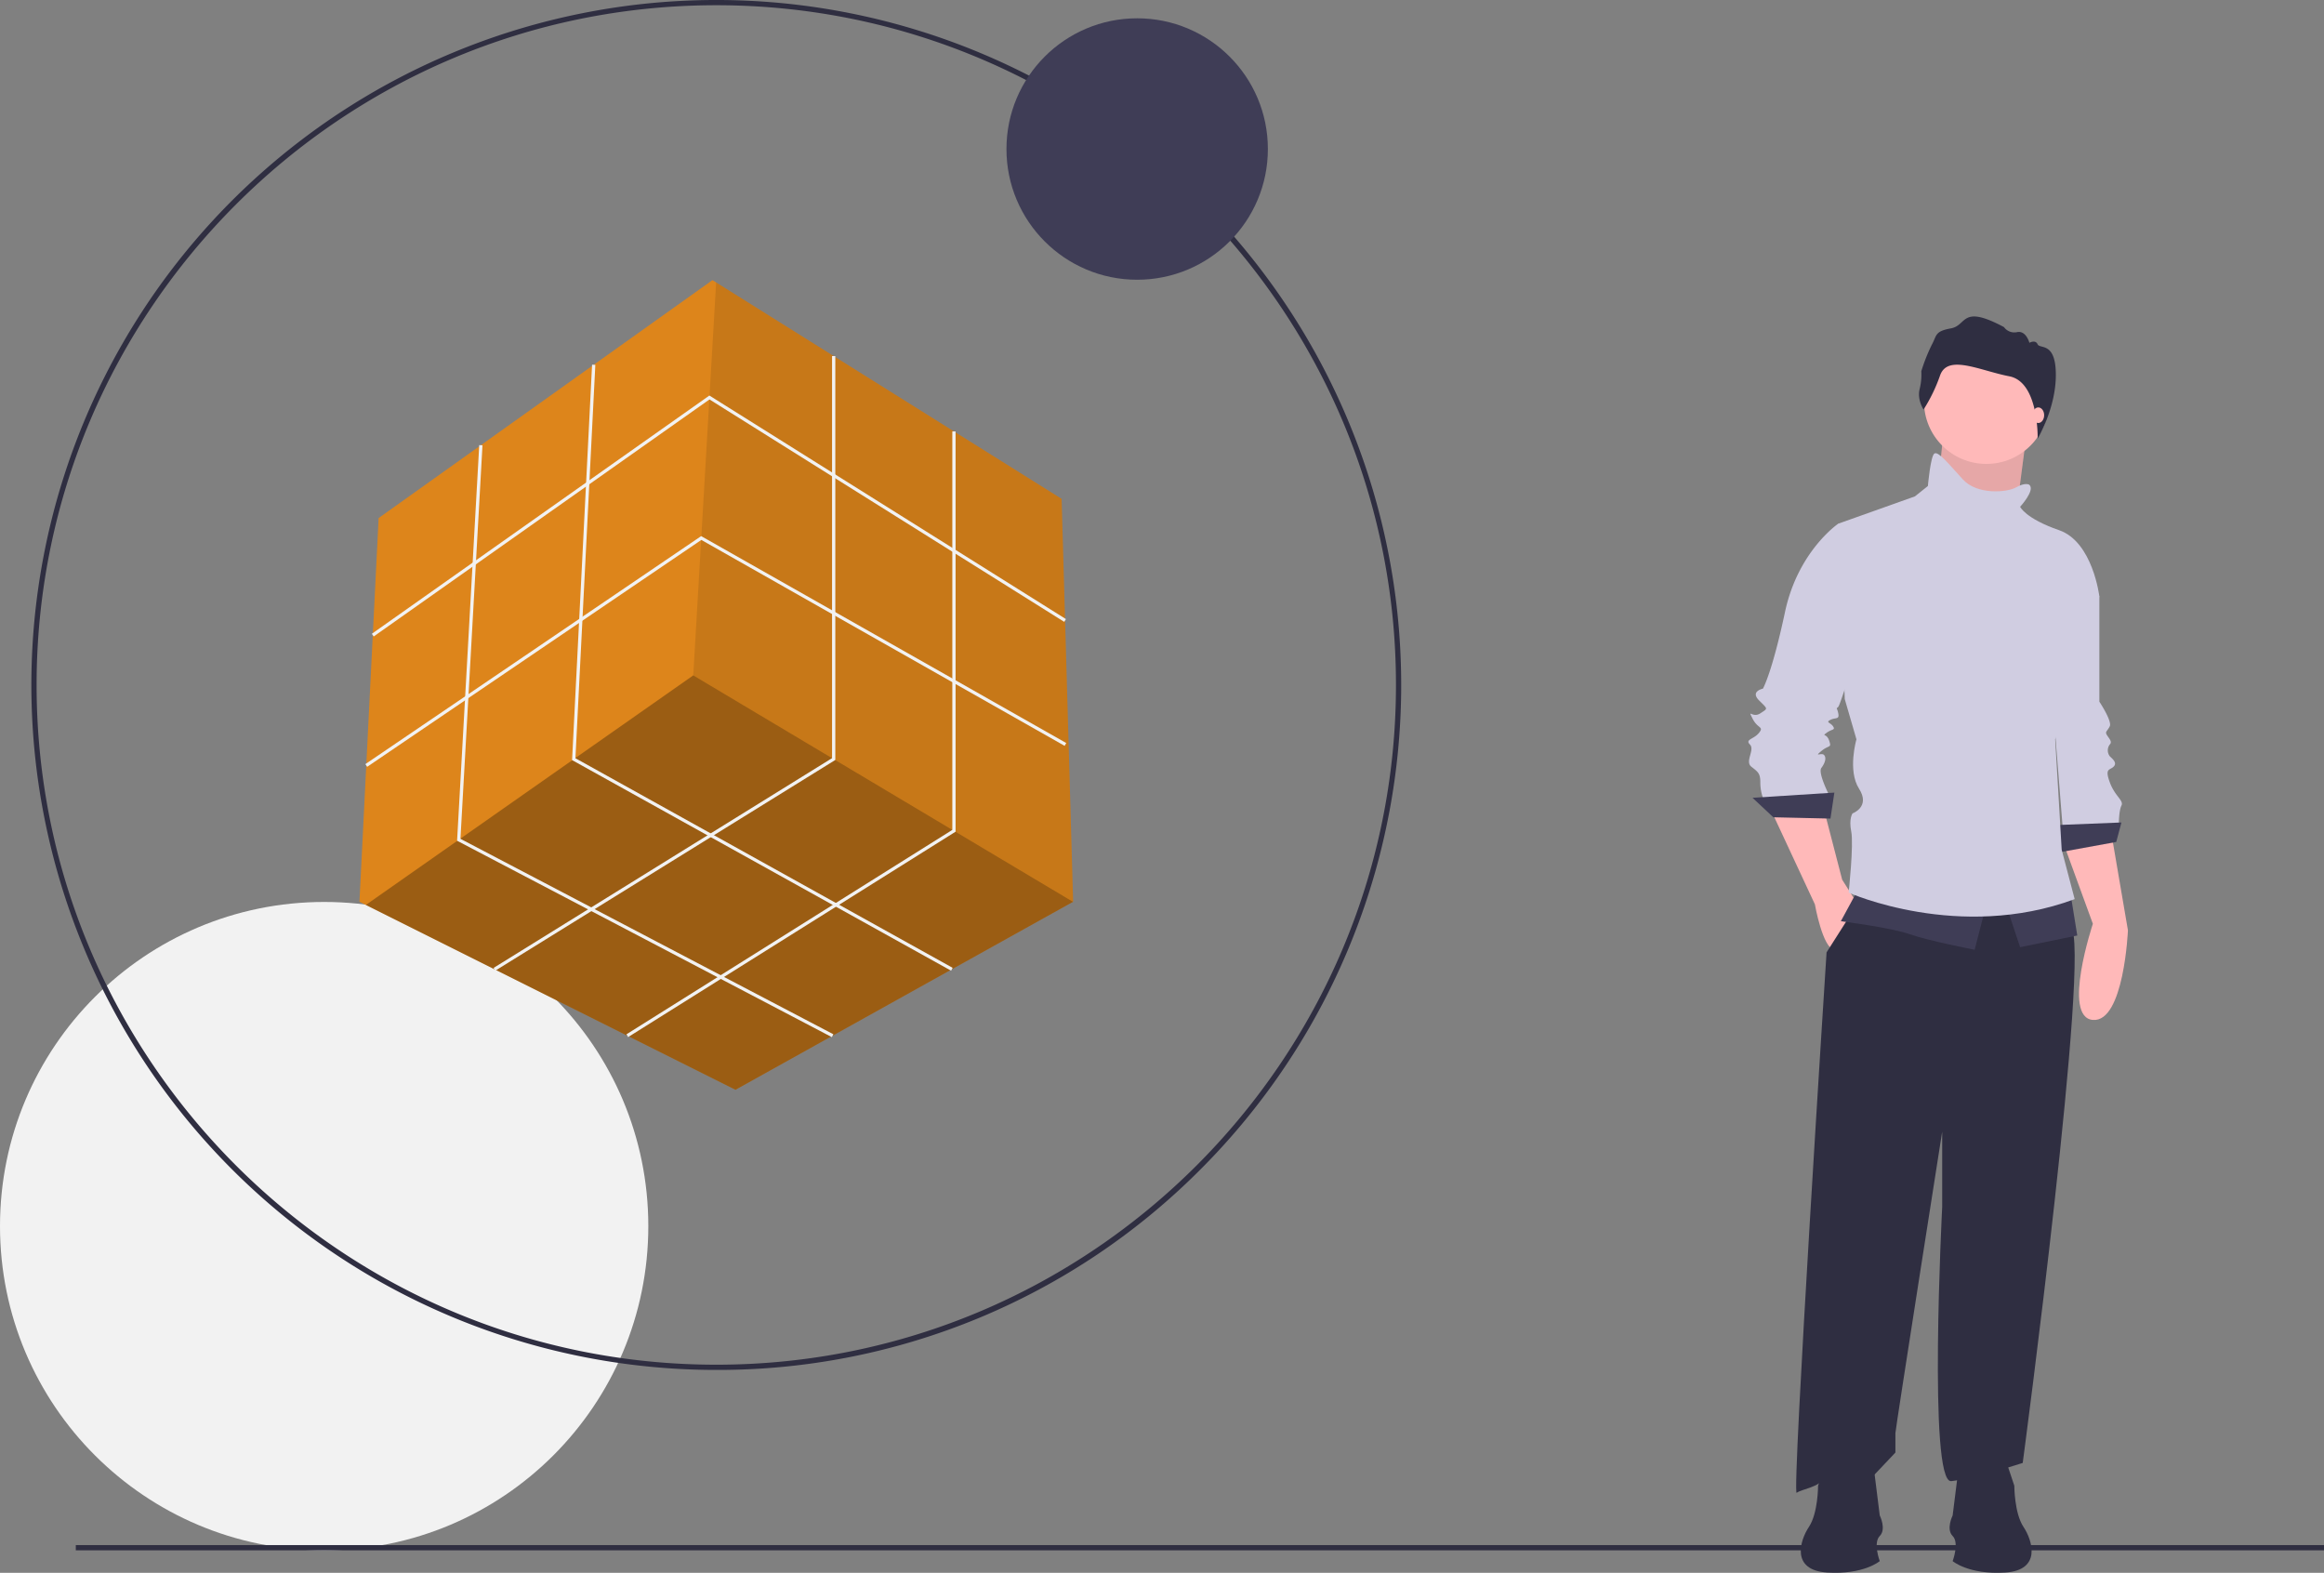 <svg id="e1d6a9e2-5d0a-4358-9625-bb79dd06fec3" data-name="Layer 1" xmlns="http://www.w3.org/2000/svg" width="996" height="674.005" viewBox="0 0 996 674.005"><rect x="0" y="0" width="996" height="674.005" fill="#808080" stroke="none"/><title>solution_mindset</title><circle cx="138.925" cy="525.449" r="138.925" fill="#f2f2f2"/><path d="M408.979,700.067a293.535,293.535,0,1,1,207.56-85.974A291.613,291.613,0,0,1,408.979,700.067Zm0-584.828c-160.62,0-291.294,130.673-291.294,291.294s130.674,291.294,291.294,291.294S700.272,567.152,700.272,406.532,569.598,115.238,408.979,115.238Z" transform="translate(-102 -112.998)" fill="#2f2e41"/><polygon points="459.908 386.443 459.875 386.46 315.201 467.019 156.779 387.808 154.049 386.443 162.271 222.003 305.334 120.05 306.913 121.037 454.975 213.781 459.908 386.443" fill="#dd851b"/><polygon points="459.875 386.46 315.201 467.019 156.779 387.808 297.112 289.424 459.875 386.46" opacity="0.3"/><polygon points="459.908 386.443 297.112 289.424 306.913 121.037 454.975 213.781 459.908 386.443" opacity="0.1"/><polygon points="160.165 272.745 159.361 271.607 304.021 169.5 456.834 265.309 456.094 266.49 304.066 171.173 160.165 272.745" fill="#f2f2f2"/><polygon points="157.361 328.61 156.579 327.458 300.505 229.743 300.882 229.957 456.963 318.417 456.275 319.629 300.571 231.382 157.361 328.61" fill="#f2f2f2"/><polygon points="212.276 415.965 211.542 414.781 356.595 324.9 356.595 152.594 357.988 152.594 357.988 325.676 212.276 415.965" fill="#f2f2f2"/><polygon points="269.209 444.428 268.469 443.248 408.138 355.645 408.138 184.879 409.531 184.879 409.531 356.416 269.209 444.428" fill="#f2f2f2"/><polygon points="407.612 415.982 245.176 325.73 245.199 325.296 253.75 156.281 255.141 156.352 246.612 324.933 408.289 414.764 407.612 415.982" fill="#f2f2f2"/><polygon points="356.507 444.455 195.895 360.288 195.92 359.841 205.388 190.742 206.779 190.82 197.337 359.471 357.154 443.221 356.507 444.455" fill="#f2f2f2"/><circle cx="487.357" cy="63.861" r="56.018" fill="#3f3d56"/><rect x="32.49" y="662.133" width="963.51" height="2.241" fill="#2f2e41"/><path d="M986.137,473.812l12.805,35.073s-13.361,40.084,0,41.197S1013.973,511.669,1013.973,511.669l-7.237-42.311Z" transform="translate(-102 -112.998)" fill="#ffb9b9"/><path d="M992.261,359.128l9.464,9.464v45.094s5.567,8.351,4.454,10.578-2.227,2.227-1.113,3.897,2.227,2.784,1.113,3.897a4.175,4.175,0,0,0,0,5.01c1.113,1.113,3.34,2.784,1.67,4.454s-3.897.557-1.67,6.681,6.124,7.794,5.01,10.021-1.113,7.794-1.113,7.794l-23.939,3.34-5.01-62.909Z" transform="translate(-102 -112.998)" fill="#d0cde1"/><polygon points="909.189 352.464 881.353 353.577 882.467 365.268 906.963 360.814 909.189 352.464" fill="#3f3d56"/><polygon points="832.641 187.953 829.3 221.357 863.26 226.367 865.765 207.16 868.271 187.953 832.641 187.953" fill="#ffb9b9"/><polygon points="832.641 187.953 829.3 221.357 863.26 226.367 865.765 207.16 868.271 187.953 832.641 187.953" opacity="0.1"/><path d="M860.875,459.894l18.928,40.64s3.34,18.928,8.351,19.485,10.021-19.485,10.021-19.485L891.495,489.957l-7.794-30.063Z" transform="translate(-102 -112.998)" fill="#ffb9b9"/><path d="M900.402,496.638l-15.588,24.496S869.783,754.398,872.01,752.728s9.464-2.227,12.248-6.681,20.042,0,20.042,0l10.021-10.578V727.119c0-1.67,20.042-129.159,20.042-129.159V630.25s-6.124,118.581,3.897,117.468,30.619-7.794,30.619-7.794,29.506-221.574,20.599-229.925-12.805-27.279-12.805-27.279Z" transform="translate(-102 -112.998)" fill="#2f2e41"/><circle cx="851.291" cy="172.087" r="26.722" fill="#ffb9b9"/><path d="M893.722,339.643l-3.897-2.227s-17.258,11.691-22.825,37.857-9.464,32.846-9.464,32.846-5.567,1.113-1.67,5.01,3.897,3.34.557,5.567-5.567-2.227-3.34,2.227,5.01,3.34,2.784,6.124-6.124,2.784-3.897,5.01-2.227,7.237.557,9.464,3.897,2.784,3.897,6.681a19.714,19.714,0,0,0,1.113,6.681h28.949s-5.567-10.578-3.897-12.805,2.227-4.454,1.113-5.567-4.454,1.113-1.113-1.67,4.454-1.113,3.34-4.454-3.34-1.67-1.113-3.34,3.897-1.113,2.784-2.784-3.34-1.67-1.113-2.784,3.897,0,3.34-2.784-1.113-1.67,0-2.784,12.805-38.97,12.805-40.084S893.722,339.643,893.722,339.643Z" transform="translate(-102 -112.998)" fill="#d0cde1"/><polygon points="786.155 339.659 751.081 341.886 759.989 350.237 784.485 350.794 786.155 339.659" fill="#3f3d56"/><path d="M898.176,494.411,890.938,507.772s21.712,2.784,29.506,5.567,27.836,6.681,27.836,6.681l5.01-19.485Z" transform="translate(-102 -112.998)" fill="#3f3d56"/><polygon points="859.641 387.537 865.765 405.909 890.261 400.898 887.477 383.64 859.641 387.537" fill="#3f3d56"/><path d="M971.662,320.715s-1.67-1.113-5.567,1.113-16.702,3.34-22.825-3.34S932.692,306.24,931.022,307.353s-2.784,13.918-2.784,13.918l-5.567,4.454L889.825,337.416l2.784,75.157,5.01,17.258s-3.897,13.361,1.113,21.155-2.784,10.578-2.784,10.578-1.67,2.227-.557,7.794-1.113,26.166-1.113,26.166,47.321,21.155,96.869,2.784l-5.567-21.155-2.784-47.321s2.784-7.794,2.227-11.134,16.702-50.105,16.702-50.105-2.784-23.382-17.258-28.393-16.702-10.021-16.702-10.021S974.446,322.942,971.662,320.715Z" transform="translate(-102 -112.998)" fill="#d0cde1"/><path d="M926.383,288.508s-2.775-4.162-1.708-8.645a26.202,26.202,0,0,0,.747-7.791A77.116,77.116,0,0,1,929.905,260.758c2.241-4.056,1.174-5.763,8.218-7.044s4.162-10.46,22.734-.534a5.446,5.446,0,0,0,5.657,2.135c3.842-.747,5.23,4.589,5.23,4.589s2.562-1.494,3.522.64,7.81-1.281,7.81,13.127-7.794,27.279-7.794,27.279.571-24.237-12.13-26.692-26.362-9.606-29.671-.427A69.972,69.972,0,0,1,926.383,288.508Z" transform="translate(-102 -112.998)" fill="#2f2e41"/><ellipse cx="873.559" cy="177.933" rx="2.505" ry="3.34" fill="#ffb9b9"/><path d="M961.363,737.951l3.915,11.746s0,11.746,3.915,17.619,7.831,18.598-7.831,19.577-22.513-4.894-22.513-4.894,2.936-7.831,0-10.767,0-8.809,0-8.809l2.936-23.492Z" transform="translate(-102 -112.998)" fill="#2f2e41"/><path d="M885.093,737.951,881.178,749.697s0,11.746-3.915,17.619-7.831,18.598,7.831,19.577,22.513-4.894,22.513-4.894-2.936-7.831,0-10.767,0-8.809,0-8.809l-2.936-23.492Z" transform="translate(-102 -112.998)" fill="#2f2e41"/></svg>